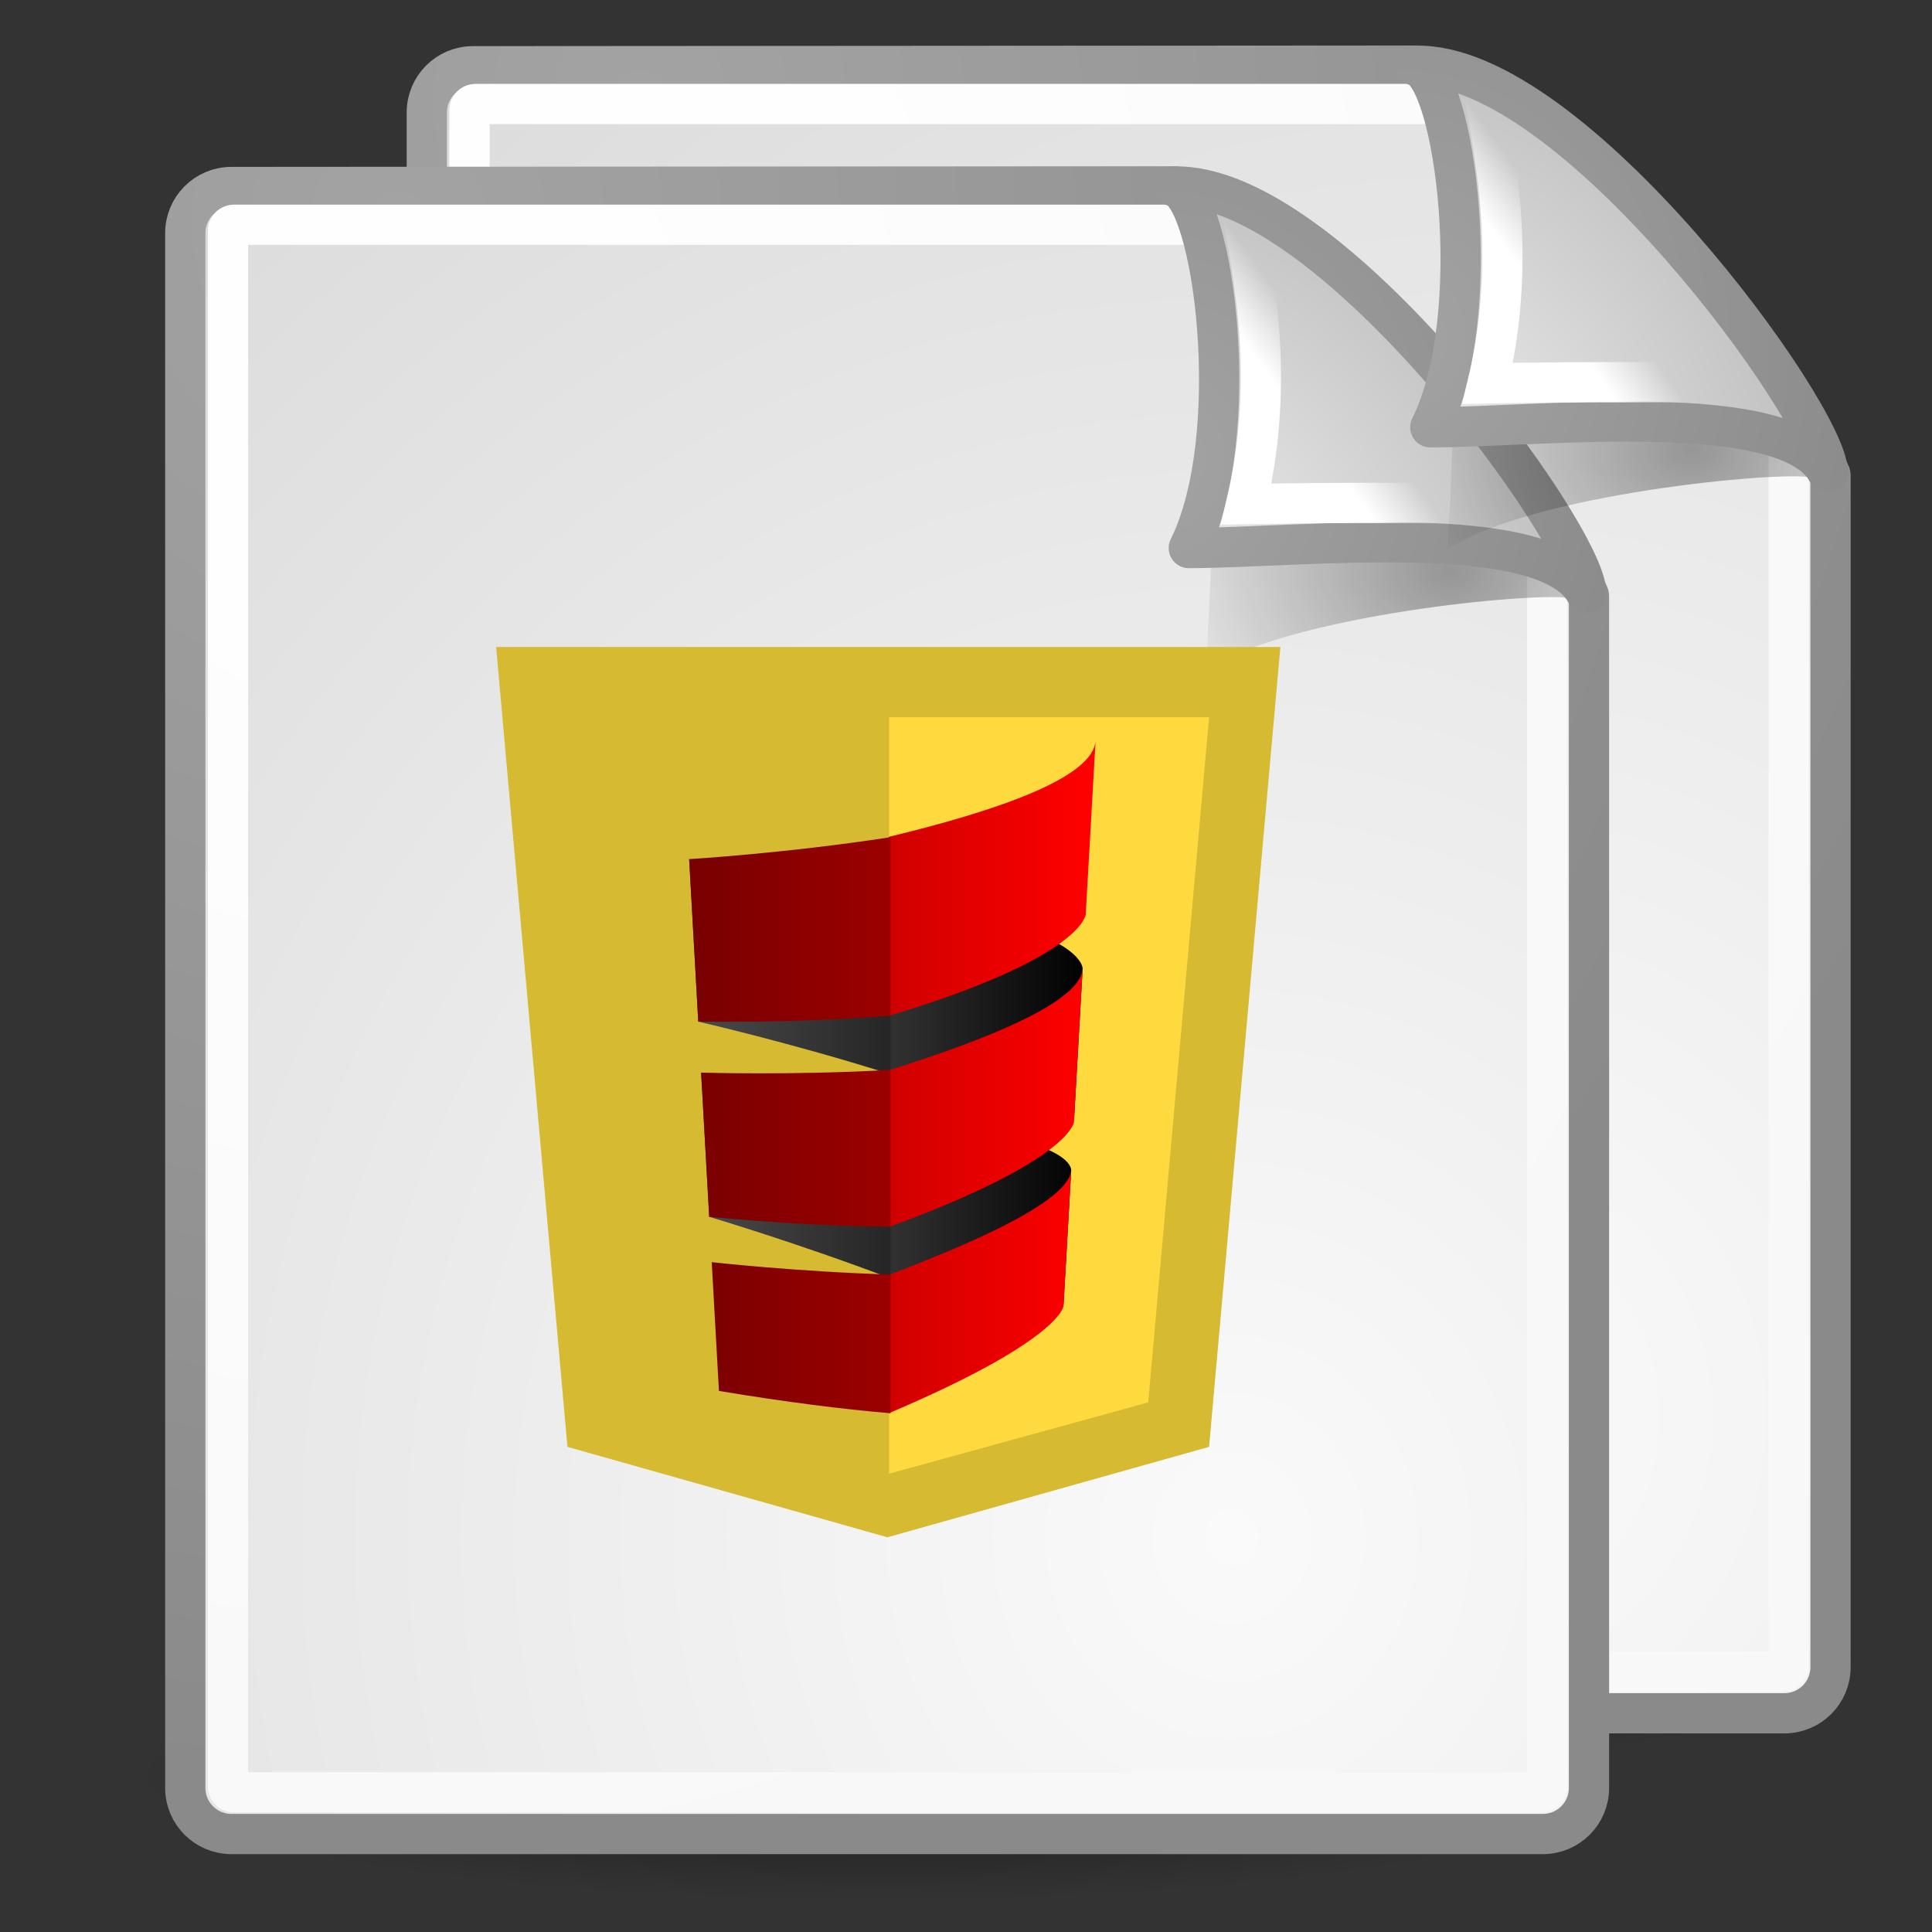 <?xml version="1.0" encoding="UTF-8" standalone="no"?>
<!-- Created with Inkscape (http://www.inkscape.org/) -->

<svg
   xmlns:dc="http://purl.org/dc/elements/1.1/"
   xmlns:cc="http://creativecommons.org/ns#"
   xmlns:rdf="http://www.w3.org/1999/02/22-rdf-syntax-ns#"
   xmlns:svg="http://www.w3.org/2000/svg"
   xmlns="http://www.w3.org/2000/svg"
   xmlns:xlink="http://www.w3.org/1999/xlink"
   xmlns:sodipodi="http://sodipodi.sourceforge.net/DTD/sodipodi-0.dtd"
   xmlns:inkscape="http://www.inkscape.org/namespaces/inkscape"
   inkscape:export-ydpi="30"
   inkscape:export-xdpi="30"
   inkscape:export-filename="/home/luca/Desktop/flare-16.png"
   sodipodi:docname="base_.svg"
   inkscape:version="0.48.5 r10040"
   sodipodi:version="0.32"
   id="svg249"
   height="48"
   width="48"
   version="1.0"
   inkscape:output_extension="org.inkscape.output.svg.inkscape">
  <rect width="100%" height="100%" fill="#333333" stroke="none"/>
  <defs
     id="defs3">
    <linearGradient
       id="linearGradient2378">
      <stop
         style="stop-color:#ffffff;stop-opacity:1;"
         offset="0"
         id="stop2380" />
      <stop
         id="stop4146"
         offset="0.25"
         style="stop-color:#fefede;stop-opacity:0.918;" />
      <stop
         id="stop2386"
         offset="0.5"
         style="stop-color:#f5f328;stop-opacity:1;" />
      <stop
         style="stop-color:#f5f32d;stop-opacity:0.122;"
         offset="1"
         id="stop2382" />
    </linearGradient>
    <linearGradient
       inkscape:collect="always"
       id="linearGradient4790">
      <stop
         style="stop-color:#000000;stop-opacity:1;"
         offset="0"
         id="stop4792" />
      <stop
         style="stop-color:#000000;stop-opacity:0;"
         offset="1"
         id="stop4794" />
    </linearGradient>
    <linearGradient
       inkscape:collect="always"
       id="linearGradient2251">
      <stop
         style="stop-color:#ffffff;stop-opacity:1;"
         offset="0"
         id="stop2253" />
      <stop
         style="stop-color:#ffffff;stop-opacity:0;"
         offset="1"
         id="stop2255" />
    </linearGradient>
    <linearGradient
       inkscape:collect="always"
       xlink:href="#linearGradient2251"
       id="linearGradient8166"
       gradientUnits="userSpaceOnUse"
       gradientTransform="matrix(-0.033,-0.999,0.999,-0.033,3.29,43.063)"
       x1="33.396"
       y1="36.921"
       x2="34.17"
       y2="38.07" />
    <linearGradient
       inkscape:collect="always"
       id="linearGradient4542">
      <stop
         style="stop-color:#000000;stop-opacity:1;"
         offset="0"
         id="stop4544" />
      <stop
         style="stop-color:#000000;stop-opacity:0;"
         offset="1"
         id="stop4546" />
    </linearGradient>
    <linearGradient
       id="linearGradient15662">
      <stop
         id="stop15664"
         offset="0"
         style="stop-color:#ffffff;stop-opacity:1;" />
      <stop
         id="stop15666"
         offset="1"
         style="stop-color:#f8f8f8;stop-opacity:1;" />
    </linearGradient>
    <linearGradient
       id="linearGradient269">
      <stop
         id="stop270"
         offset="0"
         style="stop-color:#a3a3a3;stop-opacity:1;" />
      <stop
         id="stop271"
         offset="1"
         style="stop-color:#8a8a8a;stop-opacity:1;" />
    </linearGradient>
    <linearGradient
       id="linearGradient259">
      <stop
         id="stop260"
         offset="0"
         style="stop-color:#fafafa;stop-opacity:1;" />
      <stop
         id="stop261"
         offset="1"
         style="stop-color:#bbbbbb;stop-opacity:1;" />
    </linearGradient>
    <radialGradient
       inkscape:collect="always"
       xlink:href="#linearGradient269"
       id="radialGradient15656"
       gradientUnits="userSpaceOnUse"
       gradientTransform="matrix(0.968,0,0,1.033,7.354,-1.354)"
       cx="8.824"
       cy="3.756"
       fx="8.824"
       fy="3.756"
       r="37.752" />
    <radialGradient
       inkscape:collect="always"
       xlink:href="#linearGradient259"
       id="radialGradient15658"
       gradientUnits="userSpaceOnUse"
       gradientTransform="matrix(0.96,0,0,1.041,4,-2)"
       cx="33.967"
       cy="35.737"
       fx="33.967"
       fy="35.737"
       r="86.708" />
    <radialGradient
       inkscape:collect="always"
       xlink:href="#linearGradient15662"
       id="radialGradient15668"
       gradientUnits="userSpaceOnUse"
       gradientTransform="matrix(0.968,0,0,1.033,7.354,-1.354)"
       cx="8.144"
       cy="7.268"
       fx="8.144"
       fy="7.268"
       r="38.159" />
    <radialGradient
       inkscape:collect="always"
       xlink:href="#linearGradient4542"
       id="radialGradient4548"
       cx="24.307"
       cy="42.078"
       fx="24.307"
       fy="42.078"
       r="15.822"
       gradientTransform="matrix(1,0,0,0.285,0,30.089)"
       gradientUnits="userSpaceOnUse" />
    <radialGradient
       inkscape:collect="always"
       xlink:href="#linearGradient269"
       id="radialGradient5350"
       gradientUnits="userSpaceOnUse"
       gradientTransform="matrix(0.332,0,0,0.354,24.105,7.582)"
       cx="31.863"
       cy="2.367"
       fx="31.863"
       fy="2.367"
       r="37.752" />
    <radialGradient
       inkscape:collect="always"
       xlink:href="#linearGradient259"
       id="radialGradient5352"
       gradientUnits="userSpaceOnUse"
       gradientTransform="matrix(0.148,0.01,-0.011,0.162,29.06,10.817)"
       cx="30.654"
       cy="14.937"
       fx="30.654"
       fy="14.937"
       r="86.708" />
    <radialGradient
       inkscape:collect="always"
       xlink:href="#linearGradient4790"
       id="radialGradient4796"
       cx="37.03"
       cy="12.989"
       fx="37.03"
       fy="12.989"
       r="4.293"
       gradientTransform="matrix(1.745,0,0,1.284,-22.583,-5.478)"
       gradientUnits="userSpaceOnUse" />
    <radialGradient
       inkscape:collect="always"
       xlink:href="#linearGradient2378"
       id="radialGradient3271"
       cx="38.659"
       cy="9.341"
       fx="38.659"
       fy="9.341"
       r="8.342"
       gradientUnits="userSpaceOnUse" />
    <radialGradient
       inkscape:collect="always"
       xlink:href="#linearGradient259-8"
       id="radialGradient15658-3"
       gradientUnits="userSpaceOnUse"
       gradientTransform="scale(0.96,1.041)"
       cx="33.967"
       cy="35.737"
       fx="33.967"
       fy="35.737"
       r="86.708" />
    <linearGradient
       id="linearGradient259-8">
      <stop
         id="stop260-7"
         offset="0"
         style="stop-color:#fafafa;stop-opacity:1;" />
      <stop
         id="stop261-7"
         offset="1"
         style="stop-color:#bbbbbb;stop-opacity:1;" />
    </linearGradient>
    <radialGradient
       inkscape:collect="always"
       xlink:href="#linearGradient269-6"
       id="radialGradient15656-7"
       gradientUnits="userSpaceOnUse"
       gradientTransform="matrix(0.968,0,0,1.033,3.354,0.646)"
       cx="8.824"
       cy="3.756"
       fx="8.824"
       fy="3.756"
       r="37.752" />
    <linearGradient
       id="linearGradient269-6">
      <stop
         id="stop270-6"
         offset="0"
         style="stop-color:#a3a3a3;stop-opacity:1;" />
      <stop
         id="stop271-4"
         offset="1"
         style="stop-color:#8a8a8a;stop-opacity:1;" />
    </linearGradient>
    <linearGradient
       inkscape:collect="always"
       xlink:href="#linearGradient2251-5"
       id="linearGradient8166-6"
       gradientUnits="userSpaceOnUse"
       gradientTransform="matrix(-0.033,-0.999,0.999,-0.033,-2.71,46.062)"
       x1="33.396"
       y1="36.921"
       x2="34.17"
       y2="38.07" />
    <linearGradient
       inkscape:collect="always"
       id="linearGradient2251-5">
      <stop
         style="stop-color:#ffffff;stop-opacity:1;"
         offset="0"
         id="stop2253-5" />
      <stop
         style="stop-color:#ffffff;stop-opacity:0;"
         offset="1"
         id="stop2255-6" />
    </linearGradient>
    <radialGradient
       inkscape:collect="always"
       xlink:href="#linearGradient259-1"
       id="radialGradient5352-7"
       gradientUnits="userSpaceOnUse"
       gradientTransform="matrix(0.148,0.01,-0.011,0.162,23.06,13.817)"
       cx="30.654"
       cy="14.937"
       fx="30.654"
       fy="14.937"
       r="86.708" />
    <linearGradient
       id="linearGradient259-1">
      <stop
         id="stop260-8"
         offset="0"
         style="stop-color:#fafafa;stop-opacity:1;" />
      <stop
         id="stop261-6"
         offset="1"
         style="stop-color:#bbbbbb;stop-opacity:1;" />
    </linearGradient>
    <radialGradient
       inkscape:collect="always"
       xlink:href="#linearGradient269-1"
       id="radialGradient5350-5"
       gradientUnits="userSpaceOnUse"
       gradientTransform="matrix(0.332,0,0,0.354,18.105,10.582)"
       cx="31.863"
       cy="2.367"
       fx="31.863"
       fy="2.367"
       r="37.752" />
    <linearGradient
       id="linearGradient269-1">
      <stop
         id="stop270-62"
         offset="0"
         style="stop-color:#a3a3a3;stop-opacity:1;" />
      <stop
         id="stop271-0"
         offset="1"
         style="stop-color:#8a8a8a;stop-opacity:1;" />
    </linearGradient>
    <radialGradient
       inkscape:collect="always"
       xlink:href="#linearGradient4790-8"
       id="radialGradient4796-6"
       cx="37.03"
       cy="12.989"
       fx="37.03"
       fy="12.989"
       r="4.293"
       gradientTransform="matrix(1.745,0,0,1.284,-28.583,-2.479)"
       gradientUnits="userSpaceOnUse" />
    <linearGradient
       inkscape:collect="always"
       id="linearGradient4790-8">
      <stop
         style="stop-color:#000000;stop-opacity:1;"
         offset="0"
         id="stop4792-2" />
      <stop
         style="stop-color:#000000;stop-opacity:0;"
         offset="1"
         id="stop4794-1" />
    </linearGradient>
    <radialGradient
       inkscape:collect="always"
       xlink:href="#linearGradient15662-1"
       id="radialGradient15668-5"
       gradientUnits="userSpaceOnUse"
       gradientTransform="matrix(0.968,0,0,1.033,1.353,1.646)"
       cx="8.144"
       cy="7.268"
       fx="8.144"
       fy="7.268"
       r="38.159" />
    <linearGradient
       id="linearGradient15662-1">
      <stop
         id="stop15664-3"
         offset="0"
         style="stop-color:#ffffff;stop-opacity:1;" />
      <stop
         id="stop15666-9"
         offset="1"
         style="stop-color:#f8f8f8;stop-opacity:1;" />
    </linearGradient>
    <radialGradient
       inkscape:collect="always"
       xlink:href="#linearGradient259-1"
       id="radialGradient15658-5"
       gradientUnits="userSpaceOnUse"
       gradientTransform="matrix(0.96,0,0,1.041,-2,1)"
       cx="33.967"
       cy="35.737"
       fx="33.967"
       fy="35.737"
       r="86.708" />
    <linearGradient
       id="linearGradient4123">
      <stop
         id="stop4125"
         offset="0"
         style="stop-color:#fafafa;stop-opacity:1;" />
      <stop
         id="stop4127"
         offset="1"
         style="stop-color:#bbbbbb;stop-opacity:1;" />
    </linearGradient>
    <radialGradient
       inkscape:collect="always"
       xlink:href="#linearGradient269-1"
       id="radialGradient15656-8"
       gradientUnits="userSpaceOnUse"
       gradientTransform="matrix(0.968,0,0,1.033,1.353,1.646)"
       cx="8.824"
       cy="3.756"
       fx="8.824"
       fy="3.756"
       r="37.752" />
    <linearGradient
       id="linearGradient4130">
      <stop
         id="stop4132"
         offset="0"
         style="stop-color:#a3a3a3;stop-opacity:1;" />
      <stop
         id="stop4134"
         offset="1"
         style="stop-color:#8a8a8a;stop-opacity:1;" />
    </linearGradient>
    <radialGradient
       inkscape:collect="always"
       xlink:href="#linearGradient4542-4"
       id="radialGradient4548-7"
       cx="24.307"
       cy="42.078"
       fx="24.307"
       fy="42.078"
       r="15.822"
       gradientTransform="matrix(1,0,0,0.285,0,30.089)"
       gradientUnits="userSpaceOnUse" />
    <linearGradient
       inkscape:collect="always"
       id="linearGradient4542-4">
      <stop
         style="stop-color:#000000;stop-opacity:1;"
         offset="0"
         id="stop4544-8" />
      <stop
         style="stop-color:#000000;stop-opacity:0;"
         offset="1"
         id="stop4546-6" />
    </linearGradient>
    <radialGradient
       r="15.822"
       fy="42.078"
       fx="24.307"
       cy="42.078"
       cx="24.307"
       gradientTransform="matrix(1,0,0,0.285,0,30.089)"
       gradientUnits="userSpaceOnUse"
       id="radialGradient4146"
       xlink:href="#linearGradient4542-4"
       inkscape:collect="always" />
    <linearGradient
       inkscape:collect="always"
       xlink:href="#grey-gradient"
       id="linearGradient5198"
       gradientUnits="userSpaceOnUse"
       gradientTransform="matrix(0.752,0,0,-0.802,135.2,408.786)"
       x1="30.984"
       y1="0"
       x2="340.823"
       y2="0" />
    <linearGradient
       id="grey-gradient"
       x1="0"
       y1="0"
       x2="1"
       y2="0">
      <stop
         offset="0%"
         style="stop-color:rgb(100,100,100);stop-opacity:1"
         id="stop3035" />
      <stop
         offset="100%"
         style="stop-color:rgb(0,0,0);stop-opacity:1"
         id="stop3037" />
    </linearGradient>
    <linearGradient
       inkscape:collect="always"
       xlink:href="#grey-gradient"
       id="linearGradient5200"
       gradientUnits="userSpaceOnUse"
       gradientTransform="matrix(0.752,0,0,-0.802,135.2,284.519)"
       x1="30.984"
       y1="0"
       x2="340.823"
       y2="0" />
    <linearGradient
       id="linearGradient5252"
       x1="0"
       y1="0"
       x2="1"
       y2="0">
      <stop
         offset="0%"
         style="stop-color:rgb(100,100,100);stop-opacity:1"
         id="stop5254" />
      <stop
         offset="100%"
         style="stop-color:rgb(0,0,0);stop-opacity:1"
         id="stop5256" />
    </linearGradient>
    <linearGradient
       inkscape:collect="always"
       xlink:href="#grey-gradient-7"
       id="linearGradient5202"
       gradientUnits="userSpaceOnUse"
       gradientTransform="matrix(0.752,0,0,-0.802,135.2,284.519)"
       x1="30.984"
       y1="0"
       x2="340.823"
       y2="0" />
    <linearGradient
       id="grey-gradient-7"
       x1="0"
       y1="0"
       x2="1"
       y2="0">
      <stop
         offset="0"
         style="stop-color:#4b4b4b;stop-opacity:1;"
         id="stop3035-9" />
      <stop
         offset="100%"
         style="stop-color:rgb(0,0,0);stop-opacity:1"
         id="stop3037-5" />
    </linearGradient>
    <linearGradient
       inkscape:collect="always"
       xlink:href="#grey-gradient-7"
       id="linearGradient5204"
       gradientUnits="userSpaceOnUse"
       gradientTransform="matrix(0.752,0,0,-0.802,135.2,408.786)"
       x1="30.984"
       y1="0"
       x2="340.823"
       y2="0" />
    <linearGradient
       id="linearGradient5263"
       x1="0"
       y1="0"
       x2="1"
       y2="0">
      <stop
         offset="0"
         style="stop-color:#4b4b4b;stop-opacity:1;"
         id="stop5265" />
      <stop
         offset="100%"
         style="stop-color:rgb(0,0,0);stop-opacity:1"
         id="stop5267" />
    </linearGradient>
    <linearGradient
       inkscape:collect="always"
       xlink:href="#red-gradient"
       id="linearGradient5206"
       gradientUnits="userSpaceOnUse"
       gradientTransform="matrix(0.752,0,0,0.802,135.2,67.052)"
       x1="30.984"
       y1="0"
       x2="340.823"
       y2="0" />
    <linearGradient
       id="red-gradient"
       x1="0"
       y1="0"
       x2="1"
       y2="0">
      <stop
         offset="0%"
         style="stop-color:rgb(160,0,0);stop-opacity:1"
         id="stop3030" />
      <stop
         offset="100%"
         style="stop-color:rgb(255,0,0);stop-opacity:1"
         id="stop3032" />
    </linearGradient>
    <linearGradient
       inkscape:collect="always"
       xlink:href="#red-gradient"
       id="linearGradient5208"
       gradientUnits="userSpaceOnUse"
       gradientTransform="matrix(0.752,0,0,0.802,135.2,67.052)"
       x1="30.984"
       y1="154.919"
       x2="340.823"
       y2="154.919" />
    <linearGradient
       id="linearGradient5274"
       x1="0"
       y1="0"
       x2="1"
       y2="0">
      <stop
         offset="0%"
         style="stop-color:rgb(160,0,0);stop-opacity:1"
         id="stop5276" />
      <stop
         offset="100%"
         style="stop-color:rgb(255,0,0);stop-opacity:1"
         id="stop5278" />
    </linearGradient>
    <linearGradient
       inkscape:collect="always"
       xlink:href="#red-gradient"
       id="linearGradient5210"
       gradientUnits="userSpaceOnUse"
       gradientTransform="matrix(0.752,0,0,0.802,135.2,67.052)"
       x1="30.984"
       y1="309.839"
       x2="340.823"
       y2="309.839" />
    <linearGradient
       id="linearGradient5281"
       x1="0"
       y1="0"
       x2="1"
       y2="0">
      <stop
         offset="0%"
         style="stop-color:rgb(160,0,0);stop-opacity:1"
         id="stop5283" />
      <stop
         offset="100%"
         style="stop-color:rgb(255,0,0);stop-opacity:1"
         id="stop5285" />
    </linearGradient>
    <linearGradient
       inkscape:collect="always"
       xlink:href="#red-gradient-2"
       id="linearGradient5212"
       gradientUnits="userSpaceOnUse"
       gradientTransform="matrix(0.752,0,0,0.802,135.2,67.052)"
       x1="30.984"
       y1="0"
       x2="340.823"
       y2="0" />
    <linearGradient
       id="red-gradient-2"
       x1="0"
       y1="0"
       x2="1"
       y2="0">
      <stop
         offset="0"
         style="stop-color:#780000;stop-opacity:1;"
         id="stop3030-3" />
      <stop
         offset="1"
         style="stop-color:#c00000;stop-opacity:1;"
         id="stop3032-3" />
    </linearGradient>
    <linearGradient
       inkscape:collect="always"
       xlink:href="#red-gradient-2"
       id="linearGradient5214"
       gradientUnits="userSpaceOnUse"
       gradientTransform="matrix(0.752,0,0,0.802,135.2,67.052)"
       x1="30.984"
       y1="154.919"
       x2="340.823"
       y2="154.919" />
    <linearGradient
       id="linearGradient5292"
       x1="0"
       y1="0"
       x2="1"
       y2="0">
      <stop
         offset="0"
         style="stop-color:#780000;stop-opacity:1;"
         id="stop5294" />
      <stop
         offset="1"
         style="stop-color:#c00000;stop-opacity:1;"
         id="stop5296" />
    </linearGradient>
    <linearGradient
       inkscape:collect="always"
       xlink:href="#red-gradient-2"
       id="linearGradient5216"
       gradientUnits="userSpaceOnUse"
       gradientTransform="matrix(0.752,0,0,0.802,135.2,67.052)"
       x1="30.984"
       y1="309.839"
       x2="340.823"
       y2="309.839" />
    <linearGradient
       id="linearGradient5299"
       x1="0"
       y1="0"
       x2="1"
       y2="0">
      <stop
         offset="0"
         style="stop-color:#780000;stop-opacity:1;"
         id="stop5301" />
      <stop
         offset="1"
         style="stop-color:#c00000;stop-opacity:1;"
         id="stop5303" />
    </linearGradient>
  </defs>
  <sodipodi:namedview
     inkscape:window-y="96"
     inkscape:window-x="16"
     inkscape:window-height="848"
     inkscape:window-width="929"
     inkscape:document-units="px"
     inkscape:grid-bbox="true"
     showgrid="false"
     inkscape:current-layer="layer5"
     inkscape:cy="-11.385911"
     inkscape:cx="44.082886"
     inkscape:zoom="2.8284271"
     inkscape:pageshadow="2"
     inkscape:pageopacity="0.0"
     borderopacity="0.325"
     bordercolor="#666666"
     pagecolor="#ffffff"
     id="base"
     inkscape:showpageshadow="false"
     showborder="true"
     inkscape:window-maximized="0" />
  <g
     inkscape:groupmode="layer"
     id="layer6"
     inkscape:label="Shadow">
    <path
       sodipodi:type="arc"
       style="opacity:0.473;color:#000000;fill:url(#radialGradient4548);fill-opacity:1;fill-rule:evenodd;stroke:none;stroke-width:2;marker:none;visibility:visible;display:inline;overflow:visible"
       id="path3667"
       sodipodi:cx="24.306795"
       sodipodi:cy="42.07798"
       sodipodi:rx="15.821514"
       sodipodi:ry="4.5078058"
       d="m 40.128,42.078 a 15.822,4.508 0 1 1 -31.643,0 15.822,4.508 0 1 1 31.643,0 z"
       transform="matrix(1.173,0,0,0.686,-0.651,12.262)"
       inkscape:r_cx="true"
       inkscape:r_cy="true" />
  </g>
  <g
     style="display:inline"
     inkscape:groupmode="layer"
     inkscape:label="Base"
     id="layer1">
    <path
       style="color:#000000;fill:url(#radialGradient15658);fill-opacity:1;fill-rule:nonzero;stroke:url(#radialGradient15656);stroke-width:1;stroke-linecap:round;stroke-linejoin:round;stroke-miterlimit:4;stroke-opacity:1;stroke-dashoffset:0;marker:none;visibility:visible;display:block;overflow:visible"
       d="m 11.753,1.646 23.447,-0.016 c 0,0 10.279,9.544 10.279,10.18 l 0,29.607 c 0,0.637 -0.512,1.149 -1.149,1.149 l -32.577,0 c -0.637,0 -1.149,-0.512 -1.149,-1.149 l 0,-38.622 c 0,-0.637 0.512,-1.149 1.149,-1.149 z"
       id="rect15391"
       sodipodi:nodetypes="ccccccccc"
       inkscape:connector-curvature="0" />
    <path
       style="color:#000000;fill:none;stroke:url(#radialGradient15668);stroke-width:1;stroke-linecap:round;stroke-linejoin:round;stroke-miterlimit:4;stroke-opacity:1;stroke-dashoffset:0;marker:none;visibility:visible;display:block;overflow:visible"
       d="m 11.815,2.584 24.876,0 c 0,0 7.75,8.021 7.75,8.104 l 0,30.693 c 0,0.083 -0.066,0.149 -0.149,0.149 l -32.478,0 c -0.083,0 -0.149,-0.066 -0.149,-0.149 l 0,-38.648 c 0,-0.083 0.066,-0.149 0.149,-0.149 z"
       id="rect15660"
       sodipodi:nodetypes="ccccccccc"
       inkscape:connector-curvature="0" />
    <path
       sodipodi:type="arc"
       style="opacity:0.473;color:#000000;fill:url(#radialGradient4146);fill-opacity:1;fill-rule:evenodd;stroke:none;stroke-width:2;marker:none;visibility:visible;display:inline;overflow:visible"
       id="path3667-1"
       sodipodi:cx="24.306795"
       sodipodi:cy="42.07798"
       sodipodi:rx="15.821514"
       sodipodi:ry="4.5078058"
       d="m 40.128,42.078 a 15.822,4.508 0 1 1 -31.643,0 15.822,4.508 0 1 1 31.643,0 z"
       transform="matrix(1.173,0,0,0.686,-6.652,15.261)"
       inkscape:r_cx="true"
       inkscape:r_cy="true" />
    <path
       inkscape:connector-curvature="0"
       style="color:#000000;fill:url(#radialGradient15658-5);fill-opacity:1;fill-rule:nonzero;stroke:url(#radialGradient15656-8);stroke-width:1;stroke-linecap:round;stroke-linejoin:round;stroke-miterlimit:4;stroke-opacity:1;stroke-dashoffset:0;marker:none;visibility:visible;display:block;overflow:visible"
       d="m 5.752,4.646 23.447,-0.016 c 0,0 10.279,9.544 10.279,10.18 l 0,29.607 c 0,0.637 -0.512,1.149 -1.149,1.149 l -32.577,0 c -0.637,0 -1.149,-0.512 -1.149,-1.149 l 0,-38.622 c 0,-0.637 0.512,-1.149 1.149,-1.149 z"
       id="rect15391-6"
       sodipodi:nodetypes="ccccccccc" />
    <path
       inkscape:connector-curvature="0"
       style="color:#000000;fill:none;stroke:url(#radialGradient15668-5);stroke-width:1;stroke-linecap:round;stroke-linejoin:round;stroke-miterlimit:4;stroke-opacity:1;stroke-dashoffset:0;marker:none;visibility:visible;display:block;overflow:visible"
       d="m 5.815,5.584 24.876,0 c 0,0 7.75,8.021 7.75,8.104 l 0,30.693 c 0,0.083 -0.067,0.149 -0.149,0.149 l -32.478,0 c -0.083,0 -0.149,-0.067 -0.149,-0.149 l 0,-38.648 c 0,-0.083 0.067,-0.149 0.149,-0.149 z"
       id="rect15660-3"
       sodipodi:nodetypes="ccccccccc" />
    <path
       inkscape:connector-curvature="0"
       inkscape:r_cy="true"
       inkscape:r_cx="true"
       style="opacity:0.357;color:#000000;fill:url(#radialGradient4796-6);fill-opacity:1;fill-rule:evenodd;stroke:none;stroke-width:1;marker:none;visibility:visible;display:inline;overflow:visible"
       d="m 38.985,14.861 c -0.728,-1.347 -6.103,-3.731 -8.901,-4.53 0.17,1.573 -0.123,6.318 -0.123,6.318 2.062,-1.375 8.243,-1.95 9.023,-1.788 z"
       id="path5348-9"
       sodipodi:nodetypes="cccc" />
    <path
       inkscape:connector-curvature="0"
       style="color:#000000;fill:url(#radialGradient5352-7);fill-opacity:1;fill-rule:nonzero;stroke:url(#radialGradient5350-5);stroke-width:1;stroke-linecap:butt;stroke-linejoin:round;stroke-miterlimit:4;stroke-opacity:1;stroke-dasharray:none;stroke-dashoffset:0;marker:none;visibility:visible;display:block;overflow:visible"
       d="m 39.41,14.739 c 0.013,-1.415 -6.353,-10.207 -10.235,-10.104 0.973,0.233 1.75,6.168 0.361,8.981 2.75,0 8.911,-0.735 9.874,1.123 z"
       id="path2210-4"
       sodipodi:nodetypes="cccc"
       inkscape:r_cx="true"
       inkscape:r_cy="true" />
    <path
       inkscape:connector-curvature="0"
       sodipodi:nodetypes="cccc"
       id="path2247-0"
       d="m 37.121,12.586 c -0.728,-1.347 -4.159,-5.07 -6.081,-6.307 0.239,1.426 0.537,3.682 -0.079,6.245 0,0 5.379,-0.1 6.16,0.062 z"
       style="color:#000000;fill:none;stroke:url(#linearGradient8166-6);stroke-width:1;stroke-linecap:butt;stroke-linejoin:miter;stroke-miterlimit:4;stroke-opacity:1;stroke-dasharray:none;stroke-dashoffset:0;marker:none;visibility:visible;display:inline;overflow:visible"
       inkscape:r_cx="true"
       inkscape:r_cy="true" />
  </g>
  <g
     inkscape:groupmode="layer"
     id="layer5"
     inkscape:label="Text"
     style="display:inline">
    <path
       inkscape:r_cy="true"
       inkscape:r_cx="true"
       style="opacity:0.357;color:#000000;fill:url(#radialGradient4796);fill-opacity:1;fill-rule:evenodd;stroke:none;stroke-width:1;marker:none;visibility:visible;display:inline;overflow:visible"
       d="m 44.985,11.861 c -0.728,-1.347 -6.103,-3.731 -8.901,-4.53 0.17,1.573 -0.123,6.318 -0.123,6.318 2.062,-1.375 8.243,-1.95 9.023,-1.788 z"
       id="path5348"
       sodipodi:nodetypes="cccc"
       inkscape:connector-curvature="0" />
    <path
       style="color:#000000;fill:url(#radialGradient5352);fill-opacity:1;fill-rule:nonzero;stroke:url(#radialGradient5350);stroke-width:1;stroke-linecap:butt;stroke-linejoin:round;stroke-miterlimit:4;stroke-opacity:1;stroke-dasharray:none;stroke-dashoffset:0;marker:none;visibility:visible;display:block;overflow:visible"
       d="M 45.411,11.739 C 45.424,10.324 39.058,1.532 35.175,1.635 c 0.973,0.233 1.75,6.168 0.361,8.981 2.75,0 8.911,-0.735 9.874,1.123 z"
       id="path2210"
       sodipodi:nodetypes="cccc"
       inkscape:r_cx="true"
       inkscape:r_cy="true"
       inkscape:connector-curvature="0" />
    <path
       sodipodi:nodetypes="cccc"
       id="path2247"
       d="M 43.122,9.586 C 42.393,8.24 38.963,4.517 37.04,3.28 c 0.239,1.426 0.537,3.682 -0.079,6.245 0,0 5.379,-0.1 6.16,0.062 z"
       style="color:#000000;fill:none;stroke:url(#linearGradient8166);stroke-width:1;stroke-linecap:butt;stroke-linejoin:miter;stroke-miterlimit:4;stroke-opacity:1;stroke-dasharray:none;stroke-dashoffset:0;marker:none;visibility:visible;display:inline;overflow:visible"
       inkscape:r_cx="true"
       inkscape:r_cy="true"
       inkscape:connector-curvature="0" />
    <g
       style="display:inline"
       id="g5178"
       transform="matrix(0.8,0,0,0.8,-21.228,-30.048)">
      <g
         id="g5173">
        <g
           id="g3029"
           transform="matrix(0.094,0,0,0.094,1.368,44.996)">
          <path
             d="M 455.206,398.908 431.652,134.641 H 690.748 l -23.554,264.268 -106.281,29.874"
             id="path3142"
             inkscape:connector-curvature="0"
             style="fill:#d6ba32" />
          <path
             d="m 561.487,407.775 85.599,-23.555 20.107,-226.351 H 561.487 v 249.906 z"
             id="path3144"
             inkscape:connector-curvature="0"
             style="fill:#ffda3e" />
        </g>
      </g>
      <g
         transform="matrix(0.053,0,0,0.053,39.571,56.88)"
         id="g3886">
        <path
           style="fill:url(#linearGradient5198)"
           d="m 274.844,295.089 c 0,0 0.014,88.868 0.014,88.868 53.64,-1.776 103.269,0.627 102.354,16.746 0,0 4.521,-79.681 4.521,-79.681 0,0 1.252,-22.218 -106.889,-25.933 0,0 0,0 0,0"
           id="path3043"
           inkscape:connector-curvature="0" />
        <path
           style="fill:url(#linearGradient5200)"
           d="m 274.823,162.988 c 0,0 0.016,101.295 0.016,101.295 57.03,3.055 109.519,10.47 108.491,28.588 0,0 5.094,-89.788 5.094,-89.788 0,0 1.416,-25.114 -113.601,-40.094 0,0 0,0 0,0"
           id="path3041"
           inkscape:connector-curvature="0" />
      </g>
      <g
         transform="matrix(0.053,0,0,0.053,39.629,56.934)"
         id="g4325">
        <path
           style="fill:url(#linearGradient5202)"
           d="m 156.753,137.863 c 0,0 5.336,95.227 5.336,95.227 0,0 54.7,12.497 112.696,30.835 0,0 0,-100.947 0,-100.947 -32.119,-8.568 -71.136,-17.117 -118.032,-25.115 0,0 0,0 0,0"
           id="path3041-7"
           inkscape:connector-curvature="0" />
        <path
           style="fill:url(#linearGradient5204)"
           d="m 163.762,262.947 c 0,0 4.735,84.507 4.735,84.507 0,0 51.693,15.36 106.288,36.072 0,0 0,-88.849 0,-88.849 -30.119,-10.123 -66.798,-20.846 -111.023,-31.731 0,0 0,0 0,0"
           id="path3043-4"
           inkscape:connector-curvature="0" />
      </g>
      <g
         transform="matrix(0.053,0,0,0.053,39.571,56.88)"
         id="g3890">
        <path
           style="fill:url(#linearGradient5206)"
           d="m 396.009,69.378 c -1.258,22.168 -59.55,41.596 -121.192,56.465 0,0 0.017,104.928 0.017,104.928 113.953,-34.235 115.396,-59.517 115.396,-59.517 0,0 5.78,-101.876 5.78,-101.876 0,0 0,0 0,0"
           id="path3047"
           inkscape:connector-curvature="0" />
        <path
           style="fill:url(#linearGradient5208)"
           d="m 388.424,203.082 c -1.105,19.486 -55.884,41.4 -113.585,59.531 0,0 0.015,91.881 0.015,91.881 107.2,-39.265 108.477,-61.623 108.477,-61.623 0,0 5.094,-89.788 5.094,-89.788 0,0 0,0 0,0"
           id="path3049"
           inkscape:connector-curvature="0" />
        <path
           style="fill:url(#linearGradient5210)"
           d="m 381.732,321.023 c -0.979,17.262 -52.642,40.954 -106.875,61.466 0,0 0.013,81.073 0.013,81.073 101.204,-42.943 102.342,-62.858 102.342,-62.858 0,0 4.521,-79.681 4.521,-79.681 0,0 0,0 0,0"
           id="path3051"
           inkscape:connector-curvature="0" />
      </g>
      <g
         transform="matrix(0.053,0,0,0.053,39.629,56.934)"
         id="g4329">
        <path
           style="fill:url(#linearGradient5212)"
           d="m 274.786,125 c -61.221,9.461 -118.032,12.863 -118.032,12.863 0,0 5.336,95.227 5.336,95.227 44.533,0.448 81.772,-0.937 112.696,-3.517 0,0 0,-104.572 0,-104.572 0,0 0,0 0,0"
           id="path3047-7"
           inkscape:connector-curvature="0" />
        <path
           style="fill:url(#linearGradient5214)"
           d="m 274.786,261.361 c -57.444,3.27 -111.023,1.586 -111.023,1.586 0,0 4.735,84.507 4.735,84.507 42.118,3.912 77.223,5.622 106.288,5.776 0,0 0,-91.869 0,-91.869 0,0 0,0 0,0"
           id="path3049-7"
           inkscape:connector-curvature="0" />
        <path
           style="fill:url(#linearGradient5216)"
           d="m 274.786,381.263 c -54.105,-1.565 -104.799,-7.228 -104.799,-7.228 0,0 4.228,75.453 4.228,75.453 39.953,6.638 73.152,10.775 100.571,13.072 0,0 0,-81.297 0,-81.297 0,0 0,0 0,0"
           id="path3051-9"
           inkscape:connector-curvature="0" />
      </g>
    </g>
  </g>
</svg>
